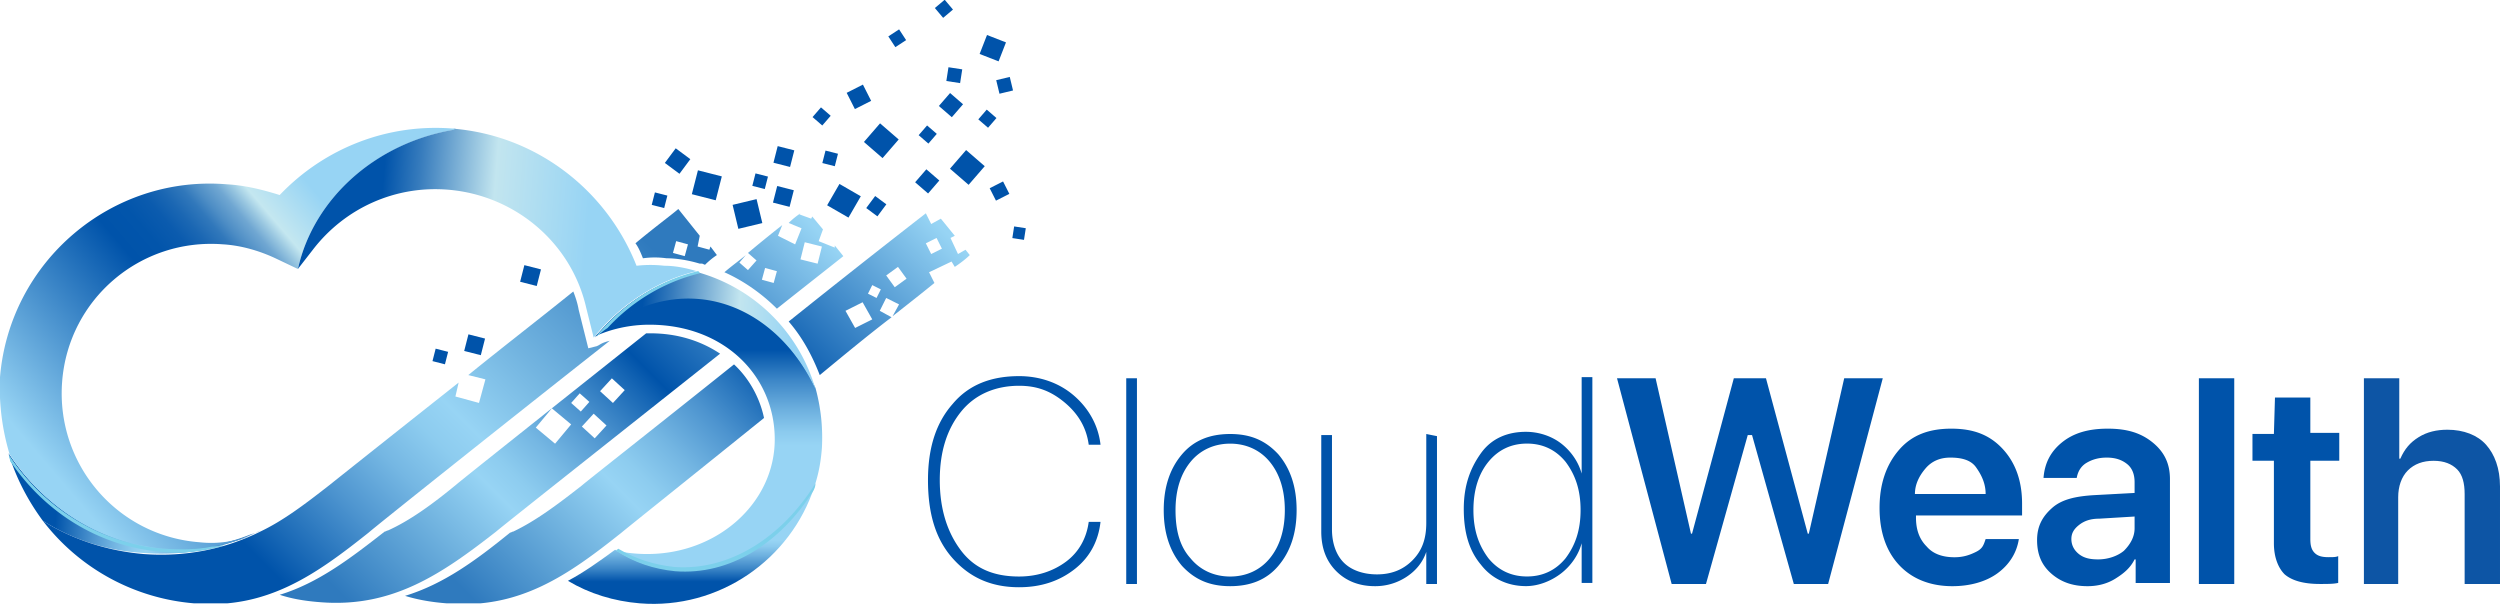 <svg xmlns="http://www.w3.org/2000/svg" fill="none" viewBox="0 0 190 46">
  <g clip-path="url(#IUmQQUZIpa)">
    <path d="M61.813 36.977c-.081.325-.244.651-.326.977.082-.326.245-.652.326-.977z" fill="#000"/>
    <path d="M16.125 41.535c-1.222.244-2.443.244-3.746.163-4.887-.407-9.121-3.176-11.728-7.167.082.163.082.407.163.57 2.606 3.828 6.678 6.434 11.483 6.841a9.93 9.93 0 002.2 0c.814-.081 1.71-.244 2.524-.488-.244 0-.57.081-.896.081z" fill="#7CD0EB"/>
    <path d="M51.354 11.271l-.825 1.112 1.111.825.825-1.112-1.111-.825zm15.159 3.626l-.68.915.85.631.68-.915-.85-.631zm-13.47-1.954l-.463 1.815 1.815.463.463-1.815-1.815-.463zm4.456 2.19l-1.821.437.437 1.822 1.822-.438-.438-1.821zm6.3-1.153l-.937 1.622 1.622.936.937-1.622-1.622-.937zm-14.026.643l-.242.947.947.242.242-.947-.947-.242zm12.966-3.179l-.242.947.947.241.242-.947-.947-.241zm-5.321 1.734l-.242.947.947.242.242-.947-.947-.242zM33.11 26.498l-.241.947.947.242.241-.947-.947-.242zm25.995-15.394l-.322 1.263 1.262.322.322-1.262-1.262-.322zm-.037 3.032l-.322 1.262 1.262.322.322-1.262-1.262-.322zm6.514-7.706l-1.235.625.625 1.235 1.236-.625-.626-1.236zm10.651 7.36l-1.017.515.478.944 1.017-.515-.478-.944zm-9.348-4.417l-1.226 1.416 1.416 1.226L68.3 10.6l-1.416-1.226zm6.54 2.031l-1.226 1.416 1.416 1.226 1.226-1.416-1.416-1.226zM62.394 8.16l-.64.738.739.64.64-.739-.74-.64zm12.598.171l-.64.74.74.639.639-.739-.739-.64zm-4.534 1.204l-.64.738.74.64.639-.739-.739-.64zm1.748-2.465l-.853.985.986.853.853-.985-.986-.853zm-1.803 5.797l-.853.985.985.852.853-.985-.985-.852zm1.68-7.757l-.161 1.046 1.046.161.162-1.046-1.047-.161zm-.286-5.13l-.748.63.63.747.747-.63-.63-.747zm5.277 17.228l-.136.886.885.136.137-.885-.886-.137zM75.013 2.66l-.562 1.442 1.442.561.562-1.442-1.442-.561zm1.729 3.186l-1.03.248.248 1.03 1.03-.248-.248-1.03zM68.33 2.232l-.818.534.534.818.819-.534-.534-.818zM39.852 20.151l-.322 1.263 1.262.322.322-1.262-1.262-.323zm-4.251 5.259l-.322 1.262 1.263.322.322-1.263-1.263-.322z" fill="#0053AA"/>
    <path d="M3.258 39.584a16.054 16.054 0 007.655 2.443c3.258.244 6.27-.407 8.877-1.71-.244.163-.57.244-.814.326-2.037.814-4.317 1.14-6.597.977-4.887-.407-9.121-3.176-11.728-7.167.57 1.873 1.466 3.583 2.607 5.13z" fill="url(#IUmQQUZIpb)"/>
    <path d="M.733 34.532c2.606 3.99 6.76 6.76 11.727 7.166 2.28.163 4.561-.163 6.597-.977-1.222.407-2.443.652-3.91.489-6.27-.489-10.912-5.946-10.423-12.216.488-6.271 5.945-10.913 12.216-10.425 1.384.082 2.768.489 3.99 1.059l1.71.814c1.222-5.456 6.027-9.61 11.972-10.587v-.081h-.163c-4.968-.407-9.773 1.466-13.193 5.049-1.303-.407-2.606-.733-3.99-.814C8.47 13.276.732 19.872 0 28.668a17.6 17.6 0 00.733 5.864z" fill="url(#IUmQQUZIpc)"/>
    <path d="M16.125 41.535c-1.222.244-2.443.244-3.746.163-4.887-.407-9.121-3.176-11.728-7.167.082.163.082.407.163.57 2.606 3.828 6.678 6.434 11.483 6.841a9.93 9.93 0 002.2 0c.814-.081 1.71-.244 2.524-.488-.244 0-.57.081-.896.081z" fill="#7CD0EB"/>
    <path d="M61.976 29.483c-1.792-3.828-5.05-6.515-8.877-6.84-2.932-.245-5.62.895-7.9 2.93 1.222-.57 2.688-.895 4.154-.895 5.7 0 9.528 3.91 9.528 8.714 0 4.805-4.316 8.714-9.691 8.714a11.63 11.63 0 01-2.362-.244c1.303.814 2.77 1.384 4.398 1.466 4.235.326 8.225-2.28 10.669-6.353.325-.977.488-1.873.57-2.931a14.275 14.275 0 00-.489-4.561z" fill="url(#IUmQQUZIpd)"/>
    <path d="M62.302 31.11s0 .08 0 0c.08.08.08.08 0 0z" fill="url(#IUmQQUZIpe)"/>
    <path d="M45.2 25.655c2.198-2.036 4.967-3.176 7.899-2.931 3.828.325 7.085 3.013 8.877 6.84a12.935 12.935 0 00-8.958-8.877c-3.014.652-5.783 2.444-7.819 4.968l2.2-.57-2.2.57z" fill="url(#IUmQQUZIpf)"/>
    <path d="M53.018 20.61c-3.014.732-5.62 2.443-7.656 4.886v.081a5.68 5.68 0 01.815-.651c1.873-2.036 4.316-3.502 7.003-4.154-.081-.163-.081-.163-.162-.163z" fill="#7CD0EB"/>
    <path d="M51.226 43.329c-1.629-.163-3.095-.652-4.48-1.547-1.22.895-2.361 1.71-3.583 2.361 1.63.978 3.502 1.548 5.457 1.71 6.026.49 11.483-3.339 13.275-8.876-2.525 4.153-6.434 6.76-10.67 6.352z" fill="url(#IUmQQUZIpg)"/>
    <path d="M51.226 43.087c-1.547-.163-3.013-.652-4.235-1.385-.081.082-.163.082-.163.163 1.385.896 2.85 1.385 4.48 1.547 4.153.326 7.98-2.117 10.505-6.108.082-.162.163-.325.163-.57-2.525 4.072-6.515 6.678-10.75 6.353z" fill="#7CD0EB"/>
    <path d="M22.64 20.442l1.14-1.466c2.444-3.176 6.271-4.886 10.262-4.56 5.05.407 9.366 3.99 10.506 8.958l.57 2.28c2.036-2.524 4.805-4.316 7.818-5.049-.814-.244-1.629-.407-2.443-.407a9.191 9.191 0 00-2.117 0c-2.28-5.783-7.656-9.936-14.008-10.425h.163v.082c-5.864.977-10.669 5.13-11.89 10.587z" fill="url(#IUmQQUZIph)"/>
    <path d="M46.34 25.9c-7.656 6.027-17.673 14.008-18.325 14.578-3.99 3.176-7.736 5.863-13.274 5.375a16.144 16.144 0 01-11.483-6.271c2.199 1.384 4.805 2.28 7.655 2.525 3.258.244 6.27-.408 8.877-1.71 1.71-.815 3.339-2.037 5.212-3.503.407-.325 4.805-3.827 9.854-7.818l-.244 1.059 1.792.488.488-1.791-1.303-.326c2.607-2.117 5.457-4.316 7.982-6.352.162.407.325.896.407 1.384l.733 2.932.651-.163.163-.081c.244-.163.489-.245.815-.326zm7.655-7.167l.489.652c-.245.163-.57.407-.896.733-.082 0-.163-.082-.245-.082h-.162c-.815-.244-1.71-.407-2.525-.407a6.595 6.595 0 00-1.792 0c-.163-.407-.326-.814-.57-1.14 1.466-1.222 2.688-2.117 3.258-2.606l1.629 2.036-.163.814.895.244.082-.244zm-1.71-.163l-.896-.244-.245.896.896.244.245-.896z" fill="url(#IUmQQUZIpi)"/>
    <path d="M63.442 18.817l-1.222-.489.326-.895-.814-.978-.082.163-.896-.326.082-.081c-.244.163-.57.407-.896.733l.977.407-.488 1.222-1.303-.652.325-.814a107.02 107.02 0 00-2.606 2.117l.652.57-.652.733-.651-.57.488-.57c-.488.407-1.058.814-1.628 1.303 1.465.652 2.85 1.629 3.99 2.77 2.362-1.874 4.235-3.34 5.05-3.992l-.652-.814v.163zM58.8 21.505l-.896-.245.244-.896.896.245-.244.896zm3.339-1.466l-1.303-.326.326-1.303 1.303.326-.326 1.303zm-13.03 5.293c-6.76 5.375-13.845 10.995-14.415 11.483-1.874 1.548-3.584 2.77-5.213 3.502-.081 0-.163.082-.244.082-2.606 2.036-5.05 3.909-7.981 4.805.977.325 2.036.488 3.176.57 5.457.407 9.203-2.2 13.275-5.375.57-.489 9.528-7.574 17.02-13.52-1.465-.977-3.257-1.547-5.293-1.547h-.325zm-6.923 8.389l-1.466-1.222 1.222-1.466 1.466 1.222-1.222 1.466zm1.222-3.095l.651-.733.733.651-.651.733-.733-.651zm1.791 2.687l-.977-.896.896-.977.977.896-.896.977zm1.385-2.687l-.978-.896.896-.977.978.896-.896.977z" fill="url(#IUmQQUZIpj)"/>
    <path d="M55.786 27.694c1.14 1.059 1.955 2.525 2.28 4.072-5.456 4.398-10.342 8.307-10.83 8.714-3.991 3.176-7.737 5.864-13.275 5.375-1.06-.081-2.118-.244-3.177-.57 2.932-.896 5.375-2.687 7.982-4.805.08 0 .162-.081.244-.081 1.71-.815 3.339-2.036 5.212-3.502.57-.489 5.864-4.642 11.564-9.203zm17.592-8.714l.325.407c-.244.244-.651.57-1.14.896l-.244-.407-1.71.814.407.815c-.896.733-2.036 1.628-3.176 2.524l.488-.896-.977-.488-.489.977.896.489c-1.71 1.303-3.583 2.85-5.456 4.397-.57-1.465-1.303-2.85-2.362-4.072a919.719 919.719 0 0110.424-8.225l.407.814.733-.407 1.06 1.303-.327.163.57 1.222.57-.326zm-7.086 5.293l-.733-1.302-1.303.651.733 1.303 1.303-.652zm.652-2.28l-.652-.326-.326.652.652.326.326-.652zm1.954-.814l-.651-.896-.896.651.651.896.896-.651zm2.688-2.28l-.407-.815-.815.407.407.815.815-.408z" fill="url(#IUmQQUZIpk)"/>
    <path d="M77.45 44.63c-2.118 0-3.747-.733-5.05-2.2-1.303-1.465-1.873-3.42-1.873-5.944 0-2.525.652-4.398 1.873-5.783 1.222-1.465 2.932-2.117 5.05-2.117 1.547 0 3.013.489 4.153 1.466 1.14.977 1.873 2.28 2.036 3.746h-.896c-.163-1.221-.733-2.28-1.791-3.176-1.06-.896-2.118-1.303-3.502-1.303-1.792 0-3.34.651-4.398 1.954-1.059 1.304-1.629 3.014-1.629 5.213 0 2.199.57 3.99 1.629 5.375 1.059 1.384 2.524 1.954 4.398 1.954 1.384 0 2.606-.407 3.583-1.14.977-.733 1.547-1.792 1.71-3.013h.896c-.163 1.466-.814 2.687-1.954 3.583-1.14.896-2.525 1.385-4.235 1.385zm8.144-.244V28.75h.814v15.636h-.814zm11.564-1.384c-.896 1.058-2.117 1.547-3.665 1.547-1.547 0-2.687-.489-3.664-1.547-.896-1.06-1.385-2.444-1.385-4.235 0-1.792.489-3.177 1.385-4.235.896-1.059 2.117-1.548 3.664-1.548 1.548 0 2.688.489 3.665 1.548.896 1.059 1.385 2.443 1.385 4.235 0 1.791-.489 3.176-1.385 4.234zm-6.678-.57c.733.895 1.792 1.384 3.013 1.384 1.222 0 2.28-.489 3.014-1.385.733-.895 1.14-2.117 1.14-3.664 0-1.548-.407-2.77-1.14-3.665-.733-.896-1.792-1.385-3.014-1.385-1.221 0-2.28.489-3.013 1.385-.733.896-1.14 2.117-1.14 3.665 0 1.547.326 2.769 1.14 3.664zm18.731-9.285v11.239h-.814v-2.443c-.244.733-.733 1.384-1.466 1.873a4.308 4.308 0 01-2.443.733c-1.222 0-2.199-.407-2.932-1.14-.733-.733-1.14-1.71-1.14-3.014v-7.33h.814v7.168c0 1.058.326 1.954.896 2.524.57.57 1.466.896 2.525.896 1.058 0 1.954-.326 2.687-1.059.733-.733 1.059-1.629 1.059-2.85v-6.76l.814.163zm6.76 11.398c-1.385 0-2.606-.57-3.421-1.629-.895-1.059-1.303-2.443-1.303-4.235 0-1.791.489-3.094 1.303-4.235.815-1.14 2.036-1.628 3.421-1.628.977 0 1.954.325 2.687.895.733.57 1.303 1.385 1.548 2.28v-7.329h.814v15.637h-.814v-3.014c-.245.896-.815 1.71-1.548 2.28-.733.57-1.71.978-2.687.978zm.081-10.832c-1.221 0-2.199.489-2.932 1.385-.732.896-1.14 2.117-1.14 3.665 0 1.547.408 2.687 1.14 3.665.733.895 1.711 1.384 2.932 1.384 1.222 0 2.199-.489 2.932-1.384.733-.978 1.14-2.118 1.14-3.665 0-1.548-.407-2.688-1.14-3.665-.733-.896-1.71-1.385-2.932-1.385zm16.777-.647l-3.176 11.32h-2.606l-4.154-15.636h2.932l2.688 11.809h.081l3.176-11.809h2.444l3.176 11.809h.081l2.688-11.809h2.931l-4.153 15.636h-2.606l-3.176-11.32h-.326zm18.08 7.901h2.524c-.162 1.058-.733 1.954-1.628 2.606-.896.651-2.118.977-3.421.977-1.71 0-3.095-.57-4.072-1.629-.977-1.059-1.466-2.525-1.466-4.316 0-1.792.489-3.258 1.466-4.398.977-1.14 2.28-1.629 3.991-1.629 1.71 0 2.932.489 3.909 1.547.977 1.06 1.466 2.444 1.466 4.154v.896h-8.063v.163c0 .895.244 1.629.815 2.198.488.57 1.221.815 2.117.815.651 0 1.14-.163 1.629-.407.488-.245.57-.489.733-.977zm-2.688-6.19c-.733 0-1.384.244-1.873.814-.489.57-.814 1.222-.814 1.955h5.375c0-.814-.326-1.466-.733-2.036-.407-.57-1.14-.733-1.955-.733zm10.425 9.773c-1.141 0-2.036-.326-2.769-.977-.733-.652-1.059-1.466-1.059-2.525s.407-1.792 1.14-2.443c.733-.652 1.792-.896 3.258-.978l3.013-.163v-.814c0-.57-.163-1.059-.57-1.384-.407-.326-.896-.489-1.548-.489-.651 0-1.14.163-1.547.407-.407.245-.651.652-.733 1.14h-2.524c.081-1.058.488-1.954 1.384-2.687.896-.733 2.036-1.059 3.502-1.059 1.466 0 2.525.326 3.42 1.059.896.733 1.303 1.629 1.303 2.769v7.9h-2.606v-1.792h-.081c-.326.651-.814 1.059-1.466 1.466-.652.407-1.384.57-2.117.57zm.814-2.036c.733 0 1.466-.245 1.955-.652.488-.488.814-1.058.814-1.71v-.896l-2.688.163c-.651 0-1.14.163-1.547.489-.407.325-.57.651-.57 1.059 0 .407.163.814.57 1.14.407.325.896.407 1.466.407zm7.655 1.872V28.75h2.688v15.636h-2.688zm5.783-14.176h2.687v2.688h2.199v2.118h-2.199v5.945c0 .489.082.814.326 1.059.244.244.57.325 1.059.325.325 0 .57 0 .733-.08V44.3c-.326.082-.815.082-1.385.082-1.221 0-2.117-.245-2.687-.733-.489-.49-.815-1.303-.815-2.362v-6.271h-1.629V32.98h1.629l.082-2.77z" fill="#0053AA"/>
    <path d="M179.657 44.386V28.75h2.688v6.108h.081c.326-.733.733-1.222 1.385-1.629.651-.407 1.384-.57 2.198-.57 1.222 0 2.281.407 2.932 1.14.652.733 1.059 1.792 1.059 3.176v7.411h-2.687v-6.84c0-.815-.163-1.466-.571-1.874-.407-.407-.977-.651-1.791-.651-.815 0-1.466.244-1.955.733-.488.489-.733 1.221-.733 2.036v6.596h-2.606z" fill="#0D55A5"/>
  </g>
  <defs>
    <linearGradient id="IUmQQUZIpb" x1="20.137" y1="39.324" x2=".618" y2="37.767" gradientUnits="userSpaceOnUse">
      <stop offset=".07" stop-color="#2F7ABE"/>
      <stop offset=".32" stop-color="#72B4E0"/>
      <stop offset=".45" stop-color="#97D4F4"/>
      <stop offset=".5" stop-color="#8DCCEF"/>
      <stop offset=".57" stop-color="#75B7E3"/>
      <stop offset=".66" stop-color="#4D94CF"/>
      <stop offset=".77" stop-color="#1565B4"/>
      <stop offset=".81" stop-color="#0053AA"/>
    </linearGradient>
    <linearGradient id="IUmQQUZIpc" x1="34.942" y1="9.953" x2="2.968" y2="37.211" gradientUnits="userSpaceOnUse">
      <stop offset=".27" stop-color="#97D4F4"/>
      <stop offset=".36" stop-color="#C4E7F0"/>
      <stop offset=".38" stop-color="#98C6E0"/>
      <stop offset=".4" stop-color="#70A7D2"/>
      <stop offset=".43" stop-color="#4D8DC5"/>
      <stop offset=".45" stop-color="#3178BB"/>
      <stop offset=".48" stop-color="#1B67B3"/>
      <stop offset=".51" stop-color="#0B5BAE"/>
      <stop offset=".55" stop-color="#0255AB"/>
      <stop offset=".6" stop-color="#0053AA"/>
      <stop offset=".96" stop-color="#97D4F4"/>
    </linearGradient>
    <linearGradient id="IUmQQUZIpd" x1="53.852" y1="43.391" x2="53.852" y2="22.638" gradientUnits="userSpaceOnUse">
      <stop offset=".46" stop-color="#97D4F4"/>
      <stop offset=".51" stop-color="#8BCAEE"/>
      <stop offset=".59" stop-color="#6DB0DF"/>
      <stop offset=".7" stop-color="#3C86C7"/>
      <stop offset=".81" stop-color="#0053AA"/>
    </linearGradient>
    <linearGradient id="IUmQQUZIpe" x1="62.547" y1="31.092" x2="62.531" y2="31.09" gradientUnits="userSpaceOnUse">
      <stop offset=".13" stop-color="#97D4F4"/>
      <stop offset=".38" stop-color="#C2E5EF"/>
      <stop offset=".68" stop-color="#377CBD"/>
      <stop offset=".81" stop-color="#0053AA"/>
    </linearGradient>
    <linearGradient id="IUmQQUZIpf" x1="62.501" y1="25.336" x2="45.518" y2="23.981" gradientUnits="userSpaceOnUse">
      <stop offset=".13" stop-color="#97D4F4"/>
      <stop offset=".38" stop-color="#C2E5EF"/>
      <stop offset=".68" stop-color="#377CBD"/>
      <stop offset=".81" stop-color="#0053AA"/>
    </linearGradient>
    <linearGradient id="IUmQQUZIpg" x1="52.48" y1="45.902" x2="52.48" y2="36.968" gradientUnits="userSpaceOnUse">
      <stop offset=".19" stop-color="#0053AA"/>
      <stop offset=".3" stop-color="#3C86C7"/>
      <stop offset=".41" stop-color="#6DB0DF"/>
      <stop offset=".49" stop-color="#8BCAEE"/>
      <stop offset=".54" stop-color="#97D4F4"/>
    </linearGradient>
    <linearGradient id="IUmQQUZIph" x1="53.376" y1="18.672" x2="23.147" y2="16.261" gradientUnits="userSpaceOnUse">
      <stop offset=".29" stop-color="#97D4F4"/>
      <stop offset=".53" stop-color="#C2E5EF"/>
      <stop offset=".72" stop-color="#377CBD"/>
      <stop offset=".81" stop-color="#0053AA"/>
    </linearGradient>
    <linearGradient id="IUmQQUZIpi" x1="10.925" y1="47.421" x2="47.081" y2="11.265" gradientUnits="userSpaceOnUse">
      <stop offset=".19" stop-color="#0053AA"/>
      <stop offset=".23" stop-color="#1565B4"/>
      <stop offset=".34" stop-color="#4D94CF"/>
      <stop offset=".43" stop-color="#75B7E3"/>
      <stop offset=".5" stop-color="#8DCCEF"/>
      <stop offset=".55" stop-color="#97D4F4"/>
      <stop offset=".68" stop-color="#72B4E0"/>
      <stop offset=".93" stop-color="#2F7ABE"/>
    </linearGradient>
    <linearGradient id="IUmQQUZIpj" x1="25.477" y1="49.522" x2="60.17" y2="14.829" gradientUnits="userSpaceOnUse">
      <stop offset=".07" stop-color="#2F7ABE"/>
      <stop offset=".25" stop-color="#72B4E0"/>
      <stop offset=".35" stop-color="#97D4F4"/>
      <stop offset=".39" stop-color="#8DCCEF"/>
      <stop offset=".45" stop-color="#75B7E3"/>
      <stop offset=".53" stop-color="#4D94CF"/>
      <stop offset=".62" stop-color="#1565B4"/>
      <stop offset=".65" stop-color="#0053AA"/>
      <stop offset=".99" stop-color="#97D4F4"/>
    </linearGradient>
    <linearGradient id="IUmQQUZIpk" x1="35.12" y1="49.53" x2="69.776" y2="14.865" gradientUnits="userSpaceOnUse">
      <stop offset=".07" stop-color="#2F7ABE"/>
      <stop offset=".25" stop-color="#72B4E0"/>
      <stop offset=".35" stop-color="#97D4F4"/>
      <stop offset=".39" stop-color="#8DCCEF"/>
      <stop offset=".45" stop-color="#75B7E3"/>
      <stop offset=".53" stop-color="#4D94CF"/>
      <stop offset=".62" stop-color="#1565B4"/>
      <stop offset=".65" stop-color="#0053AA"/>
      <stop offset=".99" stop-color="#97D4F4"/>
    </linearGradient>
    <clipPath id="IUmQQUZIpa">
      <path fill="#fff" d="M0 0h190v45.851H0z"/>
    </clipPath>
  </defs>
</svg>
